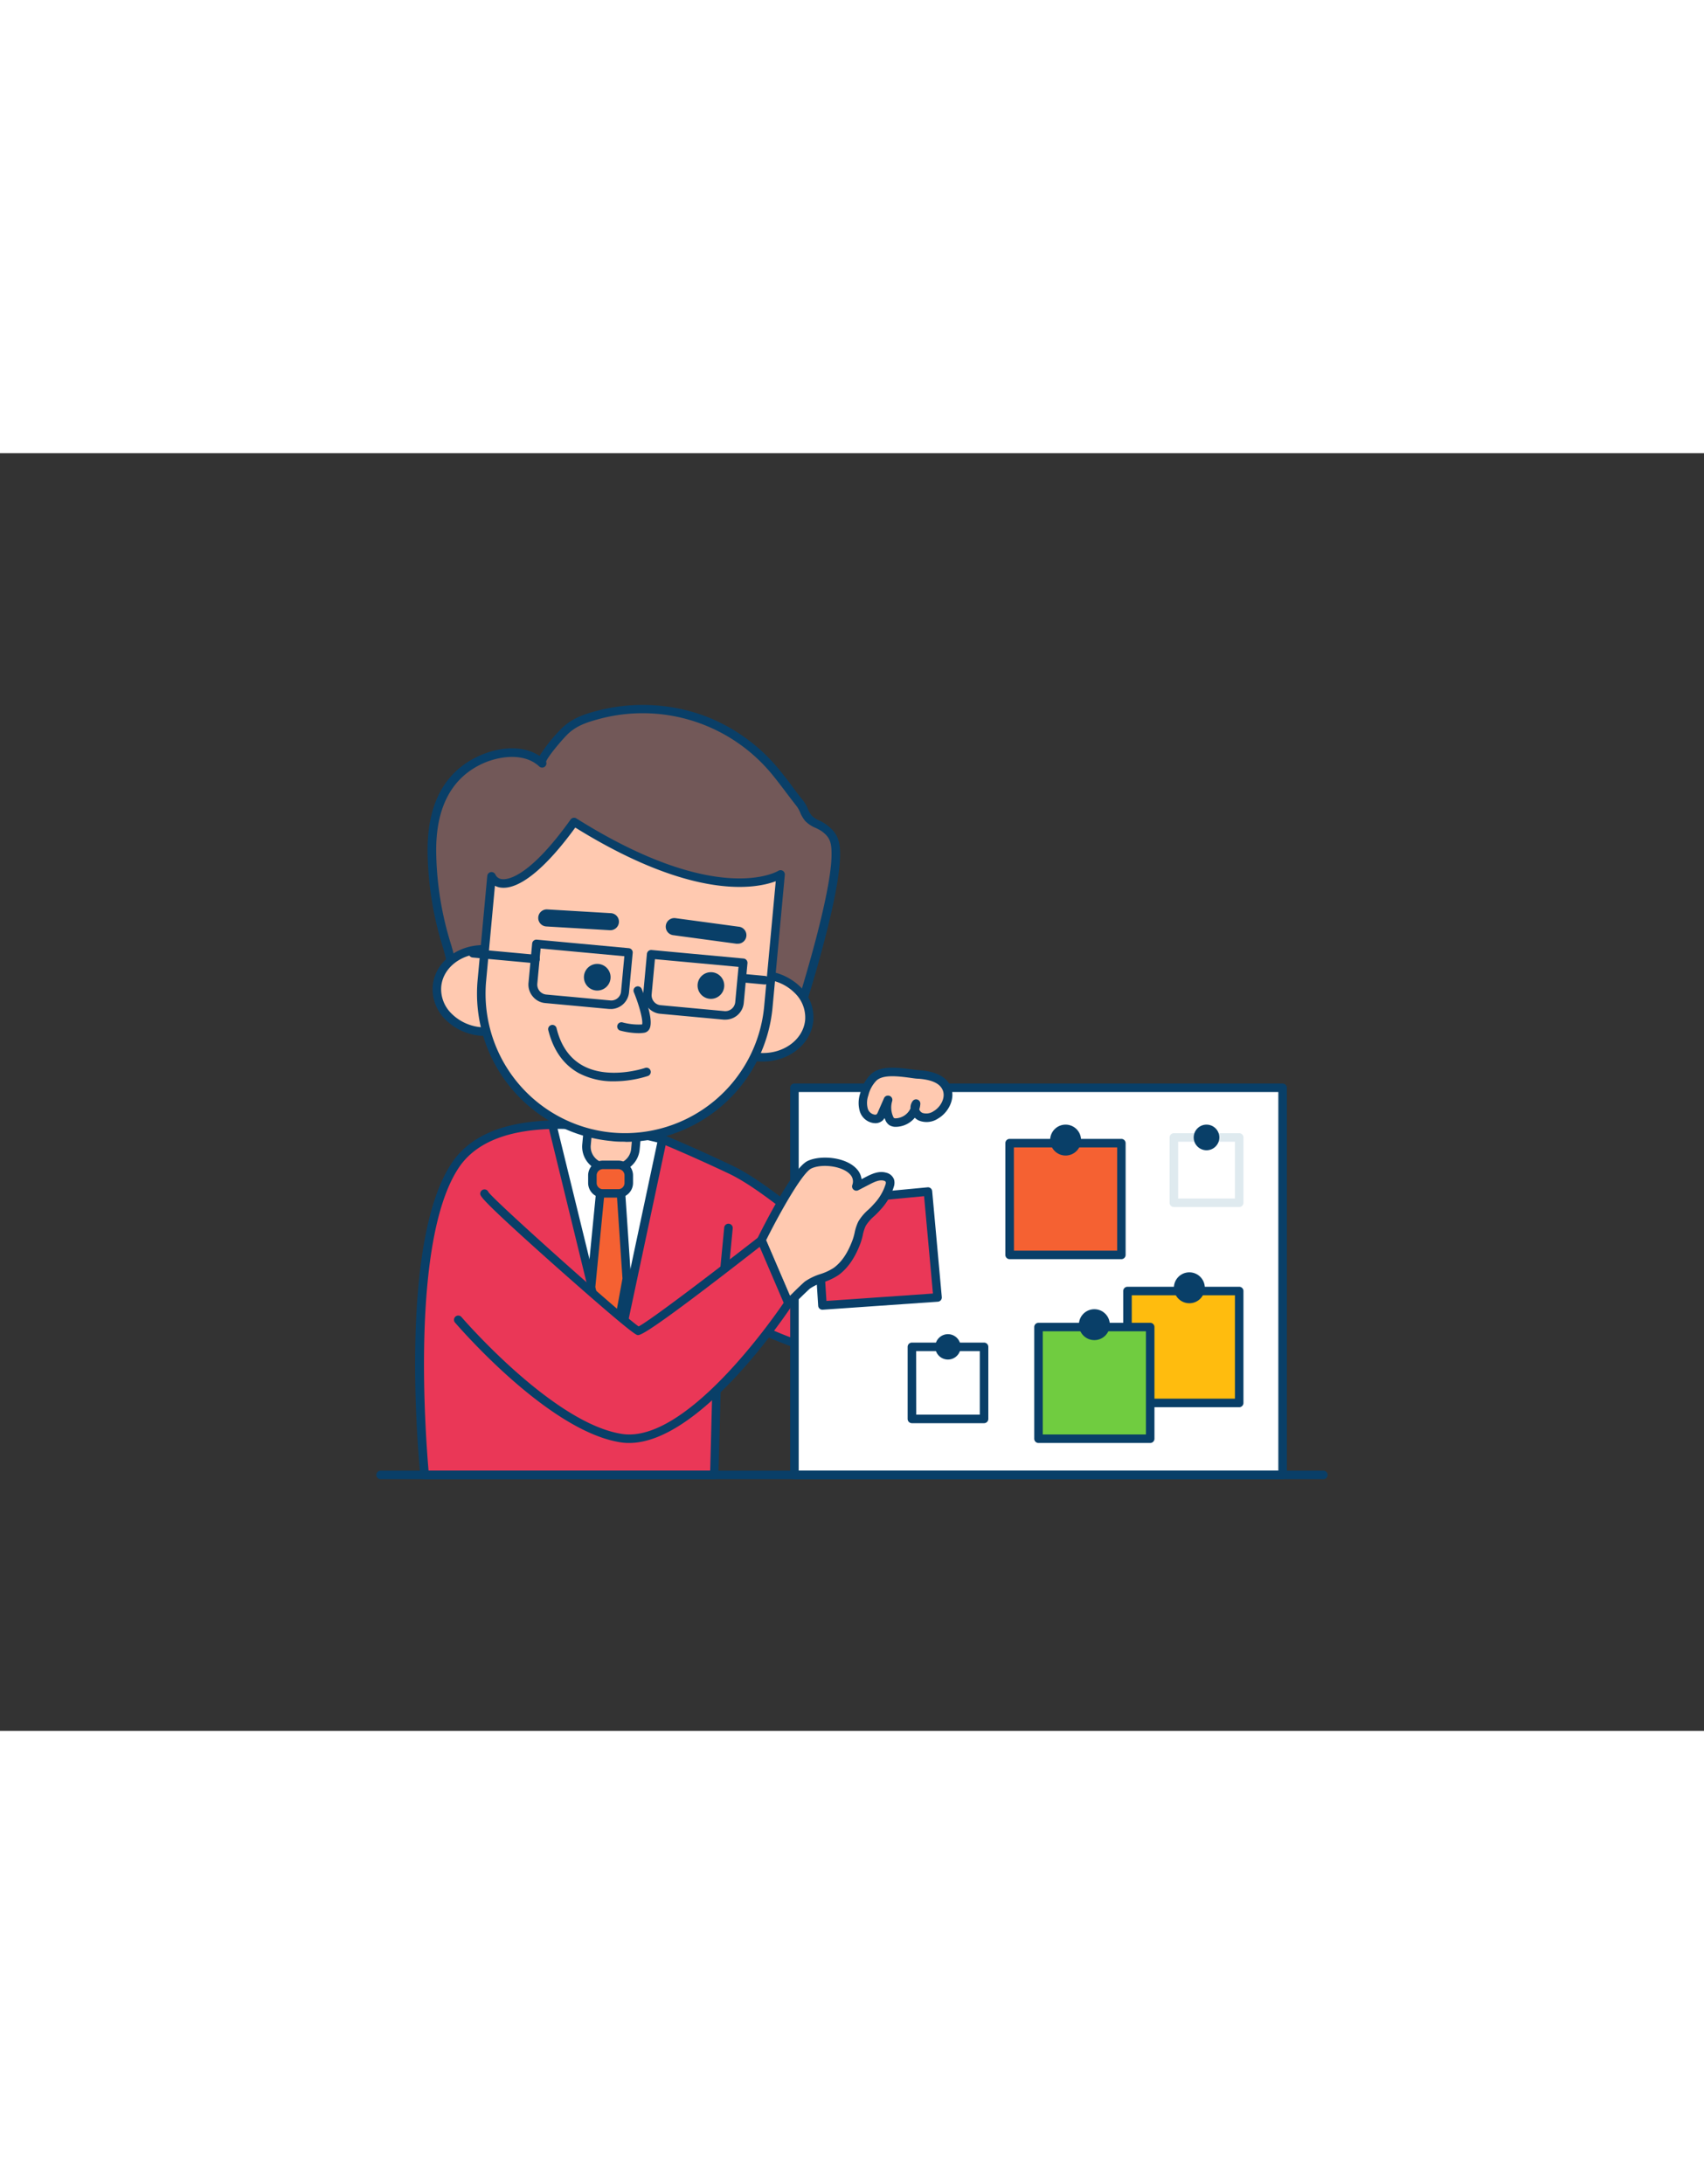 <svg xmlns="http://www.w3.org/2000/svg" viewBox="0 0 400 300" data-imageid="reminder-note-d" imageName="Reminder Note" class="illustrations_image" style="width: 234px;"><rect x="0" y="0" width="400" height="300" fill="#333333" stroke="none"/><g id="_242_reminder_note_outline" data-name="#242_reminder_note_outline"><path d="M204,189.73l-2.89,22.5c-7.13.41-23.7-6.14-32.31-11.85l-1.07,39.52h-68s-5.55-53.84,7.29-72.8c4.63-6.85,13.4-9.21,22.68-9.43,1.74,0,3.5,0,5.26.08a112,112,0,0,1,20.6,3.35s6.35,2.56,16,7.11C182.05,173.2,195.7,187.55,204,189.73Z" fill="#ea3757" class="target-color"/><path d="M167.68,240.9h-68a1,1,0,0,1-1-.9c-.23-2.21-5.44-54.42,7.45-73.46,4.25-6.28,12.15-9.6,23.49-9.87,1.72,0,3.51,0,5.33.08a113.91,113.91,0,0,1,20.8,3.38l.12,0c.07,0,6.49,2.62,16,7.13,5,2.38,10.65,6.77,16.1,11,6.16,4.8,12,9.34,16.19,10.45a1,1,0,0,1,.73,1.09l-2.89,22.5a1,1,0,0,1-.93.88c-7,.4-22.41-5.54-31.42-11.06l-1,37.75A1,1,0,0,1,167.68,240.9Zm-67.08-2h66.11l1-38.54a1,1,0,0,1,.54-.86,1,1,0,0,1,1,.05c8.12,5.38,23.51,11.59,30.88,11.7l2.67-20.81c-4.48-1.52-10.11-5.91-16.06-10.55-5.36-4.18-10.91-8.5-15.73-10.78-9-4.25-15.17-6.78-15.85-7.06a111.5,111.5,0,0,0-20.35-3.3c-1.76-.09-3.51-.12-5.18-.08-10.65.25-18,3.27-21.87,9C96.22,184.77,100,231.8,100.6,238.9Z" fill="#093f68"/><rect x="186.49" y="149.01" width="114.59" height="90.89" fill="#fff"/><path d="M301.08,240.9H186.49a1,1,0,0,1-1-1V149a1,1,0,0,1,1-1H301.08a1,1,0,0,1,1,1V239.9A1,1,0,0,1,301.08,240.9Zm-113.59-2H300.08V150H187.49Z" fill="#093f68"/><path d="M155.52,161.1l-11.63,54.73-14.23-58.16c1.74,0,3.5,0,5.26.08A112,112,0,0,1,155.52,161.1Z" fill="#fff"/><path d="M143.89,216.83a1,1,0,0,1-1-.77L128.69,157.9a1,1,0,0,1,.18-.84,1,1,0,0,1,.77-.39c1.72,0,3.51,0,5.33.08a113.91,113.91,0,0,1,20.8,3.38,1,1,0,0,1,.73,1.18L144.87,216a1,1,0,0,1-1,.79Zm-13-58.18,12.89,52.69,10.52-49.51a111,111,0,0,0-19.48-3.08C133.53,158.68,132.22,158.64,130.93,158.65Z" fill="#093f68"/><path d="M137.74,156.25h11.53a0,0,0,0,1,0,0v6.63a4.89,4.89,0,0,1-4.89,4.89h-1.74a4.89,4.89,0,0,1-4.89-4.89v-6.63a0,0,0,0,1,0,0Z" transform="translate(15.54 -12.53) rotate(5.29)" fill="#ffc9b0"/><path d="M144.29,168.85a5.15,5.15,0,0,1-.55,0l-1.73-.16a5.9,5.9,0,0,1-5.33-6.41l.62-6.61a1,1,0,0,1,1.08-.9l11.48,1.06a1,1,0,0,1,.9,1.09l-.61,6.6A5.89,5.89,0,0,1,144.29,168.85Zm-5.09-12-.52,5.61a3.83,3.83,0,0,0,.88,2.85,3.87,3.87,0,0,0,2.63,1.39l1.74.16h0a3.89,3.89,0,0,0,4.23-3.52l.52-5.61Z" fill="#093f68"/><path d="M107.59,123.33c-1.33-2.19-2-5.66-2.7-7.75A77.62,77.62,0,0,1,101.4,94c-.18-9.51,2.61-18.21,11.85-22.21,4.56-2,10.41-2.39,14,1-.91-.85,4.35-6.6,5.06-7.33,2.21-2.28,4.81-3.19,7.89-4a40.32,40.32,0,0,1,42.15,13.74c1.88,2.33,3.61,4.77,5.46,7.09.8,1,1.07,2.4,1.92,3.36,1,1.19,2.48,1.42,3.69,2.31,2.29,1.68,2.75,3.23,2.74,6.24,0,10.52-8.82,37.67-8.82,37.67l-7-1.9c-2.94-.8-6.74-.41-9.76-.6L148.32,128c-10.77-.66-21.59,1.16-32.27-1-2.12-.43-5.77-.93-7.45-2.43A5.42,5.42,0,0,1,107.59,123.33Z" fill="#725858"/><path d="M187.38,132.9a1.15,1.15,0,0,1-.26,0l-7-1.91a25.9,25.9,0,0,0-6.37-.5c-1.12,0-2.18,0-3.19-.06L148.25,129c-4.07-.25-8.25-.14-12.28,0-6.6.18-13.42.36-20.12-1l-.93-.18c-2.25-.42-5.33-1-7-2.48a6.4,6.4,0,0,1-1.2-1.49,25.84,25.84,0,0,1-2.31-6.24c-.17-.64-.33-1.23-.49-1.73a78.35,78.35,0,0,1-3.54-21.83c-.22-11.68,4-19.47,12.45-23.14,4.13-1.78,9.71-2.55,13.82.17a37.86,37.86,0,0,1,5-6.27c2.49-2.56,5.49-3.52,8.35-4.28a42.14,42.14,0,0,1,25.3,1.12,41.6,41.6,0,0,1,17.89,13c1,1.23,2,2.51,2.9,3.75s1.69,2.24,2.57,3.34a8.93,8.93,0,0,1,1,1.82,6,6,0,0,0,.86,1.5,5.36,5.36,0,0,0,1.85,1.21,9.9,9.9,0,0,1,1.68,1c2.67,2,3.16,3.91,3.15,7,0,10.56-8.51,36.87-8.87,38A1,1,0,0,1,187.38,132.9ZM180.64,129l6.08,1.65c1.52-4.8,8.47-27.29,8.48-36.46,0-2.74-.34-4-2.33-5.44A9,9,0,0,0,191.5,88,7.36,7.36,0,0,1,189,86.34a8,8,0,0,1-1.18-2,6.62,6.62,0,0,0-.77-1.4c-.88-1.12-1.74-2.25-2.6-3.39s-1.88-2.49-2.86-3.7a39.3,39.3,0,0,0-41.11-13.4c-3.24.87-5.5,1.76-7.44,3.74-1.58,1.63-4.52,5.16-4.85,6.25a1,1,0,0,1-1.6,1.12c-3.47-3.25-9.15-2.47-13-.82C106,76.07,102.2,83.22,102.4,94a75.8,75.8,0,0,0,3.45,21.26c.16.53.33,1.14.51,1.8a24.33,24.33,0,0,0,2.08,5.73h0a4.12,4.12,0,0,0,.82,1c1.24,1.11,4.12,1.66,6,2l1,.18c6.48,1.32,13.18,1.14,19.66,1,4.08-.11,8.3-.22,12.47,0l22.3,1.36c.95.06,2,.07,3.07.06a27.16,27.16,0,0,1,6.89.57Z" fill="#093f68"/><ellipse cx="113.74" cy="126.16" rx="9.65" ry="11.2" transform="translate(-22.37 227.79) rotate(-84.71)" fill="#ffc9b0"/><path d="M114.05,136.83q-.64,0-1.29-.06a13.14,13.14,0,0,1-8.26-3.85,10,10,0,0,1-2.91-7.88c.54-5.85,6.43-10.11,13.13-9.48s11.7,5.88,11.16,11.73h0C125.38,132.75,120.2,136.83,114.05,136.83Zm-.63-19.33c-5.12,0-9.43,3.29-9.84,7.72a8,8,0,0,0,2.36,6.31,11.15,11.15,0,0,0,7,3.25c5.6.51,10.51-2.93,11-7.68h0c.44-4.75-3.76-9-9.36-9.55C114.16,117.52,113.79,117.5,113.42,117.5Zm11.47,9.7h0Z" fill="#093f68"/><ellipse cx="178.74" cy="132.18" rx="9.65" ry="11.2" transform="translate(30.66 297.98) rotate(-84.71)" fill="#ffc9b0"/><path d="M179.05,142.84c-.42,0-.86,0-1.29-.06a13,13,0,0,1-8.25-3.84,9.73,9.73,0,0,1,1.39-15.1A13.49,13.49,0,0,1,188,125.42a10,10,0,0,1,2.92,7.88C190.38,138.77,185.2,142.84,179.05,142.84Zm-.64-19.33a10.93,10.93,0,0,0-6.35,2A7.75,7.75,0,0,0,171,137.55a11,11,0,0,0,7,3.24c5.6.52,10.52-2.92,11-7.67a8,8,0,0,0-2.37-6.31,11,11,0,0,0-7-3.24A10.84,10.84,0,0,0,178.41,123.51Z" fill="#093f68"/><path d="M143.64,160.51h0a33.76,33.76,0,0,1-30.52-36.74l2.26-24.41c1.67,3.41,8.31,2.73,19.4-12.8,34.14,21.46,48.48,12.3,48.48,12.3L180.38,130A33.77,33.77,0,0,1,143.64,160.51Z" fill="#ffc9b0"/><path d="M146.81,161.66c-1.08,0-2.17,0-3.26-.15a34.78,34.78,0,0,1-31.43-37.83l2.26-24.41a1,1,0,0,1,1.9-.35,1.88,1.88,0,0,0,1.66,1.1c1.34.12,6.41-.57,16-14a1,1,0,0,1,1.35-.27c33.22,20.89,47.27,12.4,47.41,12.31a1,1,0,0,1,1.53.93l-2.88,31.14a34.77,34.77,0,0,1-34.56,31.57Zm-30.63-60.09-2.06,22.3a32.76,32.76,0,0,0,29.61,35.65h0a32.82,32.82,0,0,0,35.65-29.61l2.72-29.41c-4.71,1.77-19.39,4.57-47.06-12.6-6.88,9.47-13,14.47-17.26,14.12A4.13,4.13,0,0,1,116.18,101.57Z" fill="#093f68"/><circle cx="140.2" cy="123.04" r="3.13" fill="#093f68"/><circle cx="166.88" cy="124.99" r="3.13" fill="#093f68"/><path d="M149.88,136.18a18.21,18.21,0,0,1-4.26-.6,1,1,0,0,1,.53-1.93,14.47,14.47,0,0,0,4.58.48c.26-.9-.61-4.32-1.94-7.57a1,1,0,0,1,.55-1.31,1,1,0,0,1,1.3.55c.9,2.19,2.87,7.51,1.79,9.42a1.68,1.68,0,0,1-1.23.86A8.2,8.2,0,0,1,149.88,136.18Z" fill="#093f68"/><path d="M143.23,112h-.12l-14.88-.88a2,2,0,1,1,.24-4l14.88.88a2,2,0,0,1-.12,4Z" fill="#093f68"/><path d="M173.08,115.17a1.1,1.1,0,0,1-.26,0l-14.79-2a2,2,0,1,1,.53-4l14.78,2a2,2,0,0,1-.26,4Z" fill="#093f68"/><path d="M143.43,130.5H143l-15-1.39a4.26,4.26,0,0,1-2.94-1.55,4.32,4.32,0,0,1-1-3.17l.86-9.27a1,1,0,0,1,1.09-.9l21.61,2a1,1,0,0,1,.67.36,1,1,0,0,1,.23.73l-.86,9.27a4.32,4.32,0,0,1-4.31,3.93ZM126.9,116.29l-.77,8.28a2.36,2.36,0,0,0,.53,1.71,2.33,2.33,0,0,0,1.59.83l15,1.38h0a2.31,2.31,0,0,0,2.54-2.11l.77-8.27Z" fill="#093f68"/><path d="M170.27,133l-.4,0h0l-15-1.39A4.27,4.27,0,0,1,152,130a4.35,4.35,0,0,1-1-3.17l.86-9.27a1,1,0,0,1,1.09-.91l21.61,2a1,1,0,0,1,.67.36,1,1,0,0,1,.23.73l-.86,9.27A4.33,4.33,0,0,1,170.27,133Zm-.22-2a2.35,2.35,0,0,0,2.54-2.11l.77-8.28-19.62-1.81-.77,8.27a2.36,2.36,0,0,0,.53,1.71,2.29,2.29,0,0,0,1.59.83l15,1.39Z" fill="#093f68"/><path d="M125.67,119.76h-.09l-14.65-1.35a1,1,0,0,1-.9-1.09,1,1,0,0,1,1.09-.9l14.64,1.35a1,1,0,0,1-.09,2Z" fill="#093f68"/><path d="M179.52,124.74h-.09l-5.34-.5a1,1,0,0,1,.19-2l5.33.5a1,1,0,0,1,.91,1.08A1,1,0,0,1,179.52,124.74Z" fill="#093f68"/><path d="M144.16,147.48a17.27,17.27,0,0,1-8.28-1.91c-3.61-2-6-5.38-7.19-10.16a1,1,0,0,1,1.94-.47c1,4.2,3.11,7.18,6.2,8.87,6.2,3.38,14.52.56,14.6.53a1,1,0,1,1,.66,1.89A26.48,26.48,0,0,1,144.16,147.48Z" fill="#093f68"/><rect x="139.06" y="167.1" width="8.54" height="6.72" rx="2.48" fill="#f56132"/><path d="M145.12,174.82h-3.58a3.48,3.48,0,0,1-3.48-3.48v-1.76a3.48,3.48,0,0,1,3.48-3.48h3.58a3.48,3.48,0,0,1,3.48,3.48v1.76A3.48,3.48,0,0,1,145.12,174.82Zm-3.58-6.72a1.48,1.48,0,0,0-1.48,1.48v1.76a1.48,1.48,0,0,0,1.48,1.48h3.58a1.48,1.48,0,0,0,1.48-1.48v-1.76a1.48,1.48,0,0,0-1.48-1.48Z" fill="#093f68"/><polygon points="147.13 193.84 143.33 214.65 138.74 195.87 140.88 173.82 145.77 173.82 147.13 193.84" fill="#f56132"/><path d="M143.33,215.65a1,1,0,0,1-1-.76l-4.59-18.79a.93.93,0,0,1,0-.33l2.15-22a1,1,0,0,1,1-.91h4.89a1,1,0,0,1,1,.94l1.35,20a1,1,0,0,1,0,.25l-3.79,20.81a1,1,0,0,1-1,.82Zm-3.58-19.86,3.44,14.07,2.93-16.08-1.28-19h-3.05Z" fill="#093f68"/><path d="M169.36,200.05h-.1a1,1,0,0,1-.9-1.09L170,181.83a1,1,0,1,1,2,.18l-1.62,17.13A1,1,0,0,1,169.36,200.05Z" fill="#093f68"/><polygon points="191.51 175.85 193.06 200.11 220.09 198.24 217.83 173.36 191.51 175.85" fill="#ea3757" class="target-color"/><path d="M193.05,201.11a1,1,0,0,1-.65-.24,1,1,0,0,1-.34-.69l-1.55-24.26a1,1,0,0,1,.91-1.06l26.31-2.49a1,1,0,0,1,.74.22,1,1,0,0,1,.35.68l2.26,24.88a1,1,0,0,1-.93,1.08l-27,1.88Zm-.48-24.35L194,199.05l25-1.74-2.08-22.86Z" fill="#093f68"/><path d="M178.74,184.76s7.85-16,11.27-17.66c2.84-1.39,8.76-.79,10.69,2.07a3.34,3.34,0,0,1,.35,3l2.63-1.36c1.27-.66,2.69-1.33,4.07-1a1.6,1.6,0,0,1,1.15.94,1.85,1.85,0,0,1,0,1,13,13,0,0,1-3,5.19c-1.07,1.26-2.76,2.46-3.53,3.92-.63,1.19-.78,2.85-1.26,4.13a14.77,14.77,0,0,1-4.8,7.07c-2,1.48-4.79,1.73-6.73,3.19-.54.41-4.46,4.28-4.45,4.29Z" fill="#ffc9b0"/><path d="M185.1,200.59a1,1,0,0,1-.91-.59,1.42,1.42,0,0,1-.08-.18l-6.29-14.66a1,1,0,0,1,0-.84c.82-1.67,8.11-16.35,11.73-18.12,3.06-1.5,9.64-1,12,2.41a4.25,4.25,0,0,1,.69,1.85l1-.52c1.5-.77,3.1-1.49,4.79-1a2.55,2.55,0,0,1,1.84,1.6,2.85,2.85,0,0,1,0,1.51,13.71,13.71,0,0,1-3.22,5.62,19.35,19.35,0,0,1-1.42,1.45,10,10,0,0,0-2,2.29,9.47,9.47,0,0,0-.7,2.18,14.61,14.61,0,0,1-.51,1.83c-1.29,3.48-3,5.94-5.15,7.53a14.36,14.36,0,0,1-3.63,1.73,11.77,11.77,0,0,0-3.09,1.45c-.43.33-3.93,3.77-4.31,4.16a1,1,0,0,1-.34.25A1,1,0,0,1,185.1,200.59Zm-5.26-15.8,5.6,13.06c.27-.28.6-.59,1-1,2.13-2.08,2.42-2.29,2.53-2.38a13.63,13.63,0,0,1,3.61-1.73,12.71,12.71,0,0,0,3.13-1.46c1.88-1.38,3.29-3.48,4.45-6.61a14,14,0,0,0,.45-1.6,11.06,11.06,0,0,1,.87-2.66,11.46,11.46,0,0,1,2.37-2.8,17,17,0,0,0,1.27-1.3,12,12,0,0,0,2.8-4.77,1.35,1.35,0,0,0,0-.45.74.74,0,0,0-.46-.28c-1-.27-2.16.26-3.35.88l-2.63,1.36a1,1,0,0,1-1.13-.15,1,1,0,0,1-.27-1.1,2.34,2.34,0,0,0-.24-2.1c-1.55-2.3-6.86-3-9.43-1.73C188.23,169.08,182.86,178.7,179.84,184.79Z" fill="#093f68"/><path d="M113.74,173.82c0,1.13,34.74,32,36.07,32.26s28.93-21.32,28.93-21.32l6.36,14.83s-22.46,34.21-39.21,31.68-38.32-27.79-38.32-27.79" fill="#ea3757" class="target-color"/><path d="M147.69,232.4a12.61,12.61,0,0,1-1.95-.14c-16.93-2.56-38-27.09-38.93-28.13a1,1,0,0,1,.11-1.41,1,1,0,0,1,1.41.11c.22.25,21.51,25,37.71,27.45,14.91,2.25,35.23-26.83,37.92-30.79l-5.63-13.14c-27,21.08-28.16,20.83-28.73,20.7-1.07-.22-10.92-8.84-19-16-17.87-15.92-17.87-16.62-17.87-17.19a1,1,0,0,1,1-1,1,1,0,0,1,.93.64c1.67,2.32,31.44,28.92,35.25,31.53,2.74-1.38,18.52-13.44,28.2-21a1,1,0,0,1,.87-.19,1,1,0,0,1,.67.58L186,199.2a1,1,0,0,1-.09.94C185,201.51,164.55,232.4,147.69,232.4Zm2-27.3Zm-34.93-31.28Zm0,0Zm-.1-.41Z" fill="#093f68"/><path d="M205.08,146.58a8.5,8.5,0,0,0-2.18,4,6.27,6.27,0,0,0-.12,3.66,2.94,2.94,0,0,0,2.73,2.12,1.59,1.59,0,0,0,1-.37,2.28,2.28,0,0,0,.52-.84l1.45-3.27a6.22,6.22,0,0,0,.27,4.31,1.73,1.73,0,0,0,.57.78,1.67,1.67,0,0,0,1,.24,4.93,4.93,0,0,0,4.76-4.45,2.19,2.19,0,0,0,1.06,3.08,4,4,0,0,0,3.57-.45c2.21-1.29,3.6-4.27,2.4-6.54s-3.94-2.75-6.37-2.93C212.71,145.65,207.46,144.33,205.08,146.58Z" fill="#ffc9b0"/><path d="M210.3,158.17a2.83,2.83,0,0,1-1.56-.41,2.77,2.77,0,0,1-.92-1.2l-.18-.45a2.73,2.73,0,0,1-.46.58,2.61,2.61,0,0,1-1.62.63,3.94,3.94,0,0,1-3.73-2.8,7.06,7.06,0,0,1,.11-4.25,9.3,9.3,0,0,1,2.46-4.42h0c2.25-2.12,6.22-1.61,9.42-1.2.71.1,1.38.18,2,.23,1.38.1,5.56.43,7.18,3.46,1.51,2.85-.21,6.37-2.78,7.87a4.88,4.88,0,0,1-4.48.5,3.14,3.14,0,0,1-1-.68A5.85,5.85,0,0,1,210.3,158.17Zm-1.83-7.33a1.12,1.12,0,0,1,.35.06,1,1,0,0,1,.61,1.23,5.25,5.25,0,0,0,.22,3.62,1,1,0,0,0,.22.36.89.89,0,0,0,.42.06h0a4,4,0,0,0,3.44-2.32,2.66,2.66,0,0,1,.51-1.73,1,1,0,0,1,1.8.66,5.08,5.08,0,0,1-.25,1.29,1.43,1.43,0,0,0,.72.82,3,3,0,0,0,2.65-.4c1.73-1,3-3.4,2-5.21-.74-1.39-2.56-2.18-5.56-2.41-.61,0-1.32-.13-2.07-.23-2.63-.34-6.23-.81-7.79.67h0a7.49,7.49,0,0,0-1.91,3.5,5.21,5.21,0,0,0-.13,3.07,2,2,0,0,0,1.73,1.44.62.62,0,0,0,.37-.11,1.89,1.89,0,0,0,.28-.5l1.44-3.28A1,1,0,0,1,208.47,150.84Z" fill="#093f68"/><rect x="237.03" y="162.02" width="26.22" height="26.22" fill="#f56132"/><path d="M263.25,189.24H237a1,1,0,0,1-1-1V162a1,1,0,0,1,1-1h26.23a1,1,0,0,1,1,1v26.22A1,1,0,0,1,263.25,189.24Zm-25.23-2h24.23V163H238Z" fill="#093f68"/><rect x="214.06" y="209.83" width="16.92" height="16.92" fill="#fff"/><path d="M231,227.75H214.06a1,1,0,0,1-1-1V209.83a1,1,0,0,1,1-1H231a1,1,0,0,1,1,1v16.92A1,1,0,0,1,231,227.75Zm-15.92-2H230V210.83H215.06Z" fill="#093f68"/><rect x="264.66" y="196.72" width="26.22" height="26.22" fill="#ffbc0e"/><path d="M290.89,224H264.67a1,1,0,0,1-1-1V196.72a1,1,0,0,1,1-1h26.22a1,1,0,0,1,1,1V223A1,1,0,0,1,290.89,224Zm-25.22-2h24.22V197.72H265.67Z" fill="#093f68"/><rect x="243.78" y="205.18" width="26.22" height="26.22" fill="#70cc40"/><path d="M270,232.4H243.78a1,1,0,0,1-1-1V205.18a1,1,0,0,1,1-1H270a1,1,0,0,1,1,1V231.4A1,1,0,0,1,270,232.4Zm-25.22-2H269V206.18H244.78Z" fill="#093f68"/><path d="M310.65,240.9H89.35a1,1,0,0,1,0-2h221.3a1,1,0,0,1,0,2Z" fill="#093f68"/><rect x="275.56" y="160.66" width="15.33" height="15.33" fill="#fff"/><path d="M290.89,177H275.56a1,1,0,0,1-1-1V160.66a1,1,0,0,1,1-1h15.33a1,1,0,0,1,1,1V176A1,1,0,0,1,290.89,177Zm-14.33-2h13.33V161.66H276.56Z" fill="#dfeaef"/><circle cx="250.14" cy="161.28" r="3.63" fill="#093f68"/><circle cx="279.19" cy="195.96" r="3.63" fill="#093f68"/><circle cx="283.22" cy="160.66" r="3.01" fill="#093f68"/><circle cx="256.89" cy="204.62" r="3.63" fill="#093f68"/><circle cx="222.52" cy="209.83" r="2.98" fill="#093f68"/></g></svg>